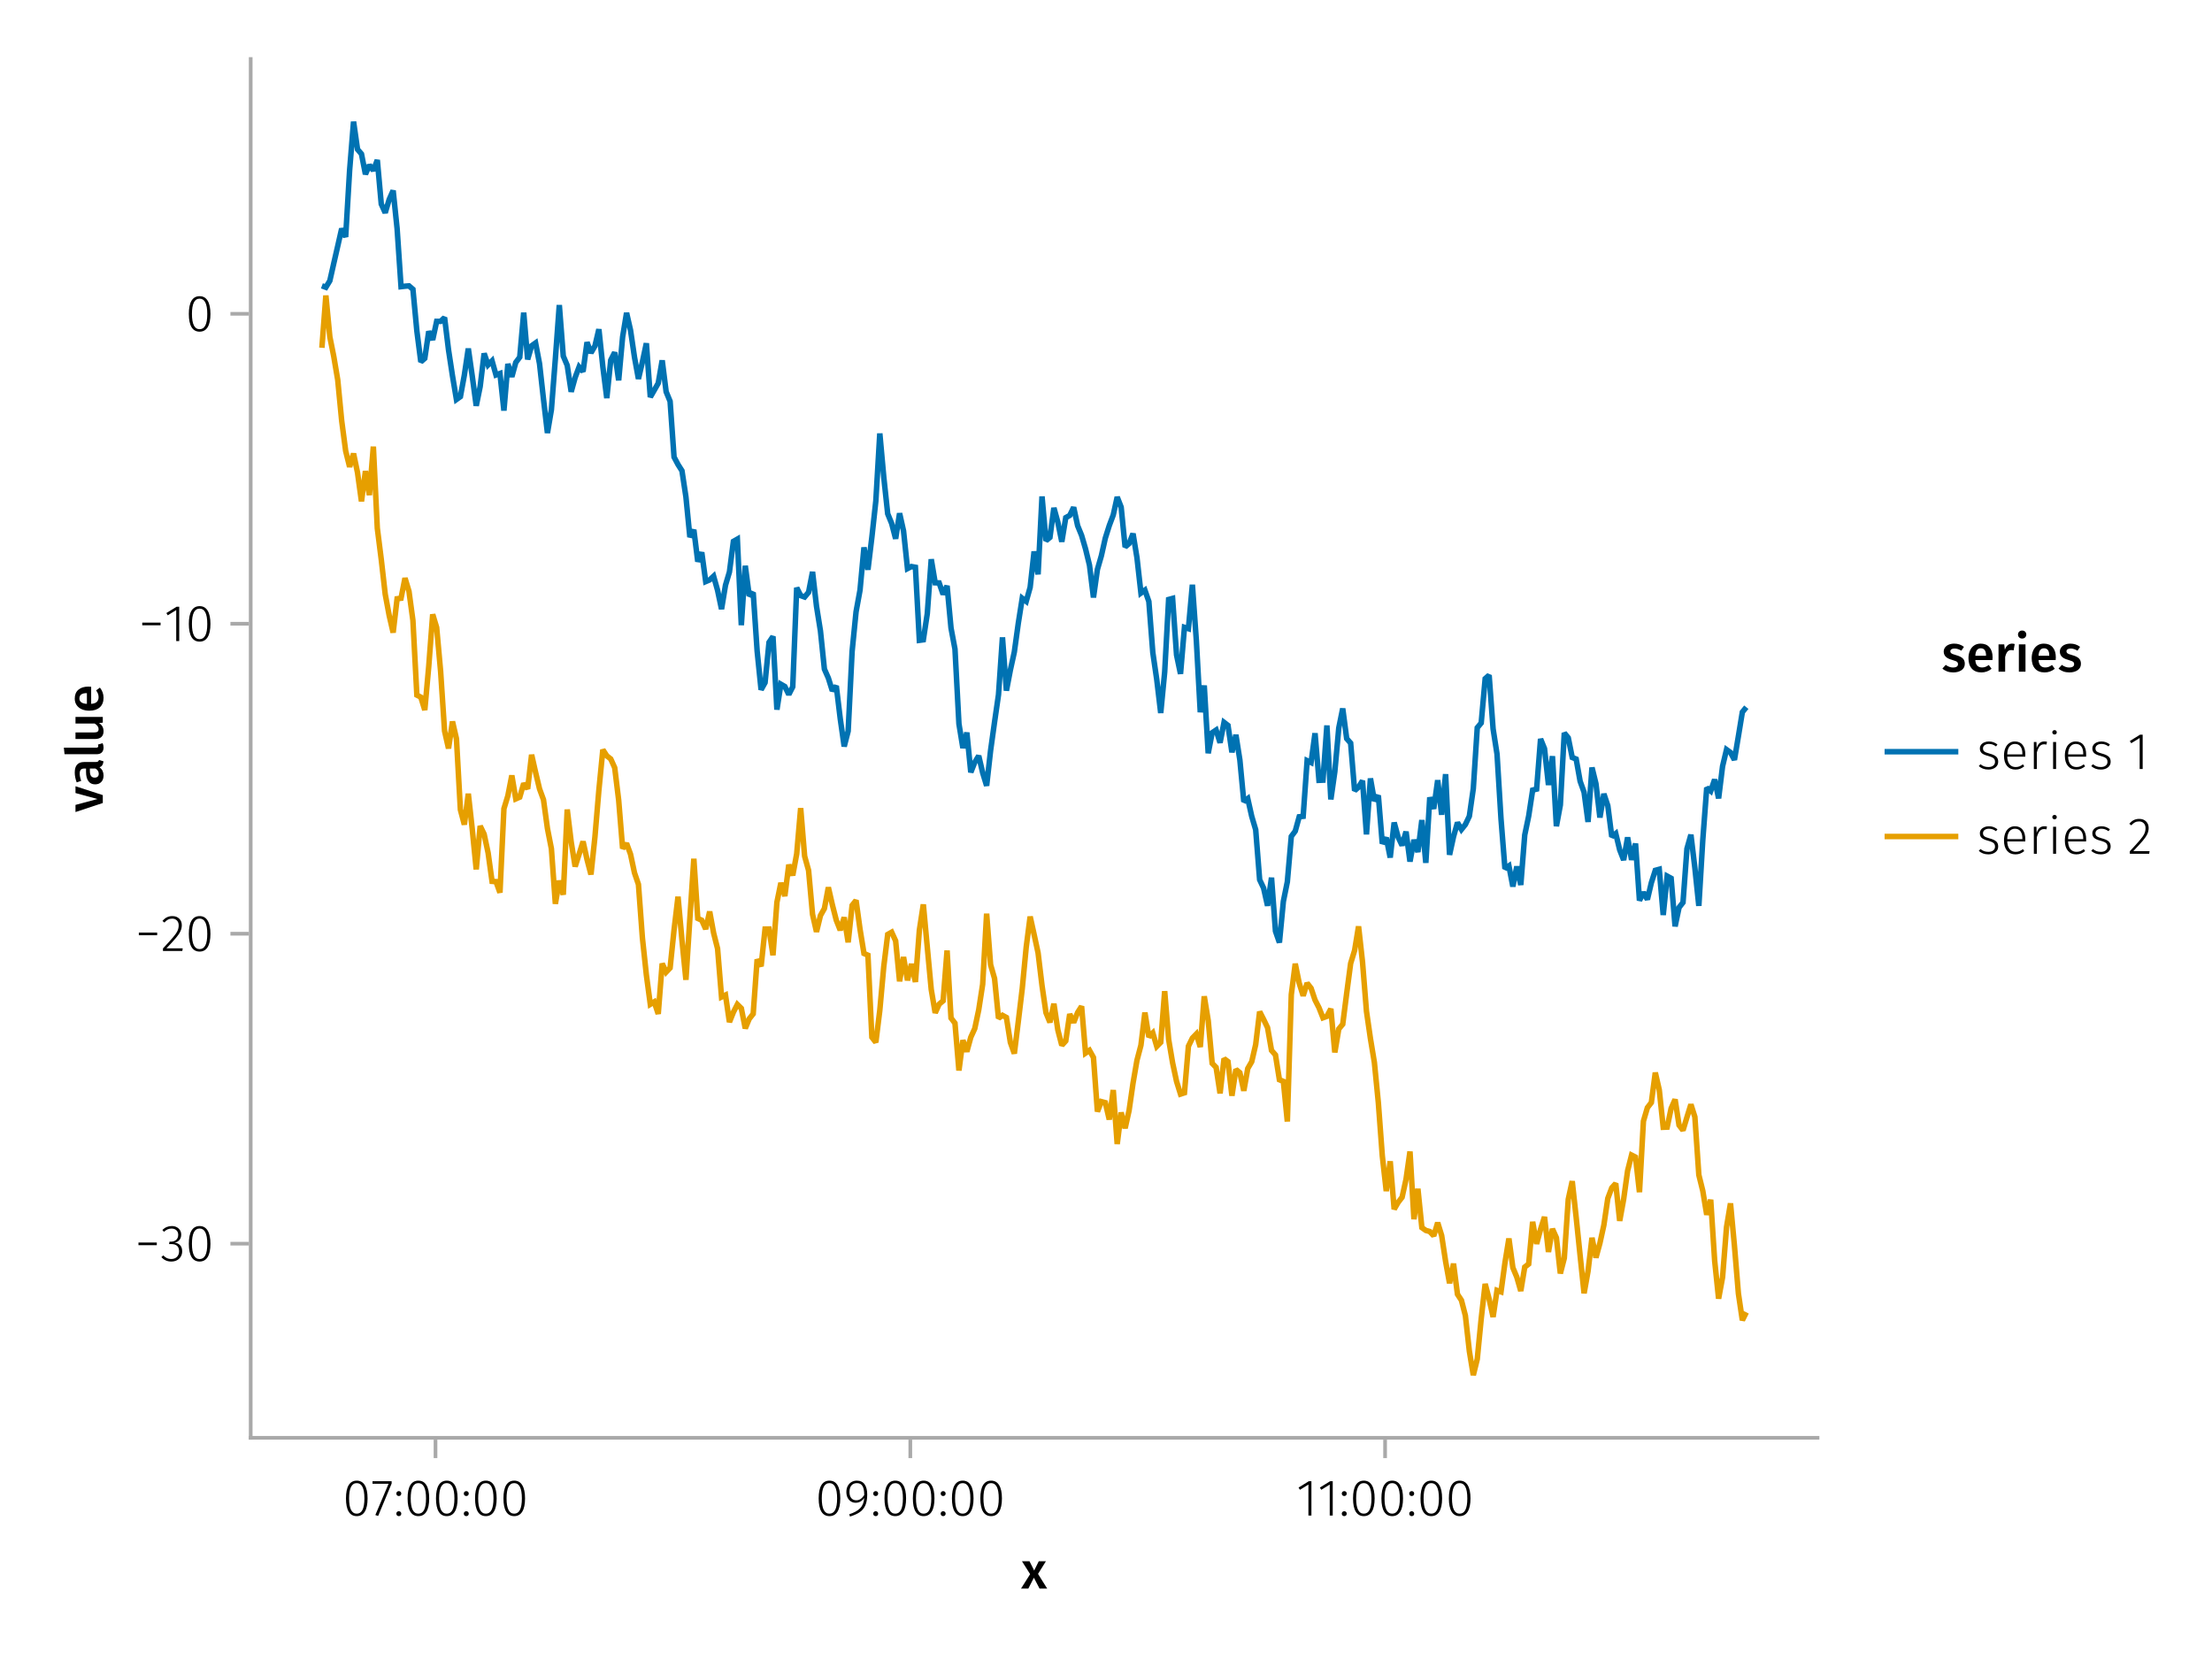 <?xml version="1.0" encoding="UTF-8"?>
<svg xmlns="http://www.w3.org/2000/svg" xmlns:xlink="http://www.w3.org/1999/xlink" width="600" height="450" viewBox="0 0 600 450">
<defs>
<g>
<g id="glyph-0-0-80b10a09">
<path d="M 4.562 -3.969 L 7.047 0 L 4.969 0 L 3.438 -2.938 L 1.938 0 L -0.047 0 L 2.422 -3.906 L 0.203 -7.406 L 2.25 -7.406 L 3.516 -4.891 L 4.766 -7.406 L 6.703 -7.406 Z M 4.562 -3.969 "/>
</g>
<g id="glyph-1-0-80b10a09">
<path d="M 3.844 -9.469 C 4.812 -9.469 5.539 -9.055 6.031 -8.234 C 6.531 -7.422 6.781 -6.223 6.781 -4.641 C 6.781 -3.078 6.531 -1.883 6.031 -1.062 C 5.531 -0.25 4.801 0.156 3.844 0.156 C 2.883 0.156 2.156 -0.25 1.656 -1.062 C 1.164 -1.883 0.922 -3.082 0.922 -4.656 C 0.922 -6.238 1.164 -7.438 1.656 -8.25 C 2.156 -9.062 2.883 -9.469 3.844 -9.469 Z M 3.844 -8.797 C 2.457 -8.797 1.766 -7.414 1.766 -4.656 C 1.766 -1.895 2.457 -0.516 3.844 -0.516 C 4.531 -0.516 5.047 -0.848 5.391 -1.516 C 5.742 -2.191 5.922 -3.234 5.922 -4.641 C 5.922 -6.055 5.742 -7.102 5.391 -7.781 C 5.047 -8.457 4.531 -8.797 3.844 -8.797 Z M 3.844 -8.797 "/>
</g>
<g id="glyph-1-1-80b10a09">
<path d="M 1.438 -1.172 C 1.633 -1.172 1.797 -1.109 1.922 -0.984 C 2.047 -0.859 2.109 -0.703 2.109 -0.516 C 2.109 -0.316 2.047 -0.156 1.922 -0.031 C 1.797 0.094 1.633 0.156 1.438 0.156 C 1.25 0.156 1.086 0.094 0.953 -0.031 C 0.828 -0.164 0.766 -0.328 0.766 -0.516 C 0.766 -0.703 0.828 -0.859 0.953 -0.984 C 1.086 -1.109 1.25 -1.172 1.438 -1.172 Z M 1.438 -6.625 C 1.633 -6.625 1.797 -6.562 1.922 -6.438 C 2.047 -6.312 2.109 -6.156 2.109 -5.969 C 2.109 -5.77 2.047 -5.609 1.922 -5.484 C 1.797 -5.359 1.633 -5.297 1.438 -5.297 C 1.25 -5.297 1.086 -5.359 0.953 -5.484 C 0.828 -5.617 0.766 -5.781 0.766 -5.969 C 0.766 -6.156 0.828 -6.312 0.953 -6.438 C 1.086 -6.562 1.25 -6.625 1.438 -6.625 Z M 1.438 -6.625 "/>
</g>
<g id="glyph-2-0-80b10a09">
<path d="M 5.609 -9.312 L 5.609 -8.688 L 1.953 0.109 L 1.188 -0.141 L 4.781 -8.625 L 0.422 -8.625 L 0.422 -9.312 Z M 5.609 -9.312 "/>
</g>
<g id="glyph-2-1-80b10a09">
<path d="M 3.844 -9.469 C 4.812 -9.469 5.539 -9.055 6.031 -8.234 C 6.531 -7.422 6.781 -6.223 6.781 -4.641 C 6.781 -3.078 6.531 -1.883 6.031 -1.062 C 5.531 -0.25 4.801 0.156 3.844 0.156 C 2.883 0.156 2.156 -0.25 1.656 -1.062 C 1.164 -1.883 0.922 -3.082 0.922 -4.656 C 0.922 -6.238 1.164 -7.438 1.656 -8.25 C 2.156 -9.062 2.883 -9.469 3.844 -9.469 Z M 3.844 -8.797 C 2.457 -8.797 1.766 -7.414 1.766 -4.656 C 1.766 -1.895 2.457 -0.516 3.844 -0.516 C 4.531 -0.516 5.047 -0.848 5.391 -1.516 C 5.742 -2.191 5.922 -3.234 5.922 -4.641 C 5.922 -6.055 5.742 -7.102 5.391 -7.781 C 5.047 -8.457 4.531 -8.797 3.844 -8.797 Z M 3.844 -8.797 "/>
</g>
<g id="glyph-2-2-80b10a09">
<path d="M 3.562 -9.469 C 4.508 -9.469 5.219 -9.133 5.688 -8.469 C 6.156 -7.812 6.391 -6.895 6.391 -5.719 C 6.391 -4.508 6.219 -3.52 5.875 -2.75 C 5.531 -1.988 5.023 -1.379 4.359 -0.922 C 3.691 -0.461 2.812 -0.066 1.719 0.266 L 1.516 -0.359 C 2.797 -0.754 3.773 -1.289 4.453 -1.969 C 5.129 -2.656 5.504 -3.594 5.578 -4.781 C 5.297 -4.363 4.957 -4.039 4.562 -3.812 C 4.164 -3.582 3.738 -3.469 3.281 -3.469 C 2.789 -3.469 2.352 -3.586 1.969 -3.828 C 1.594 -4.066 1.289 -4.406 1.062 -4.844 C 0.844 -5.289 0.734 -5.812 0.734 -6.406 C 0.734 -7.031 0.859 -7.57 1.109 -8.031 C 1.359 -8.488 1.695 -8.844 2.125 -9.094 C 2.551 -9.344 3.031 -9.469 3.562 -9.469 Z M 3.422 -4.141 C 3.859 -4.141 4.25 -4.258 4.594 -4.5 C 4.945 -4.738 5.273 -5.086 5.578 -5.547 C 5.586 -6.648 5.43 -7.469 5.109 -8 C 4.797 -8.531 4.289 -8.797 3.594 -8.797 C 2.969 -8.797 2.473 -8.586 2.109 -8.172 C 1.754 -7.754 1.578 -7.16 1.578 -6.391 C 1.578 -5.672 1.742 -5.113 2.078 -4.719 C 2.41 -4.332 2.859 -4.141 3.422 -4.141 Z M 3.422 -4.141 "/>
</g>
<g id="glyph-2-3-80b10a09">
<path d="M 1.438 -1.172 C 1.633 -1.172 1.797 -1.109 1.922 -0.984 C 2.047 -0.859 2.109 -0.703 2.109 -0.516 C 2.109 -0.316 2.047 -0.156 1.922 -0.031 C 1.797 0.094 1.633 0.156 1.438 0.156 C 1.25 0.156 1.086 0.094 0.953 -0.031 C 0.828 -0.164 0.766 -0.328 0.766 -0.516 C 0.766 -0.703 0.828 -0.859 0.953 -0.984 C 1.086 -1.109 1.25 -1.172 1.438 -1.172 Z M 1.438 -6.625 C 1.633 -6.625 1.797 -6.562 1.922 -6.438 C 2.047 -6.312 2.109 -6.156 2.109 -5.969 C 2.109 -5.77 2.047 -5.609 1.922 -5.484 C 1.797 -5.359 1.633 -5.297 1.438 -5.297 C 1.25 -5.297 1.086 -5.359 0.953 -5.484 C 0.828 -5.617 0.766 -5.781 0.766 -5.969 C 0.766 -6.156 0.828 -6.312 0.953 -6.438 C 1.086 -6.562 1.25 -6.625 1.438 -6.625 Z M 1.438 -6.625 "/>
</g>
<g id="glyph-2-4-80b10a09">
<path d="M 4.094 -9.312 L 4.094 0 L 3.281 0 L 3.281 -8.406 L 0.984 -6.984 L 0.609 -7.594 L 3.391 -9.312 Z M 4.094 -9.312 "/>
</g>
<g id="glyph-2-5-80b10a09">
<path d="M 6.672 -3.938 C 6.672 -3.727 6.664 -3.531 6.656 -3.344 L 1.766 -3.344 C 1.805 -2.395 2.031 -1.688 2.438 -1.219 C 2.844 -0.758 3.379 -0.531 4.047 -0.531 C 4.43 -0.531 4.77 -0.586 5.062 -0.703 C 5.352 -0.816 5.672 -1.004 6.016 -1.266 L 6.391 -0.734 C 6.035 -0.441 5.664 -0.219 5.281 -0.062 C 4.895 0.082 4.469 0.156 4 0.156 C 3.031 0.156 2.27 -0.172 1.719 -0.828 C 1.164 -1.492 0.891 -2.414 0.891 -3.594 C 0.891 -4.375 1.008 -5.055 1.25 -5.641 C 1.488 -6.223 1.828 -6.672 2.266 -6.984 C 2.711 -7.305 3.234 -7.469 3.828 -7.469 C 4.754 -7.469 5.457 -7.156 5.938 -6.531 C 6.426 -5.906 6.672 -5.039 6.672 -3.938 Z M 5.875 -4.188 C 5.875 -5.008 5.703 -5.648 5.359 -6.109 C 5.023 -6.566 4.52 -6.797 3.844 -6.797 C 3.238 -6.797 2.75 -6.562 2.375 -6.094 C 2 -5.633 1.797 -4.926 1.766 -3.969 L 5.875 -3.969 Z M 5.875 -4.188 "/>
</g>
<g id="glyph-2-6-80b10a09">
<path d="M 2.297 -7.328 L 2.297 0 L 1.484 0 L 1.484 -7.328 Z M 1.875 -10.547 C 2.062 -10.547 2.207 -10.488 2.312 -10.375 C 2.426 -10.258 2.484 -10.117 2.484 -9.953 C 2.484 -9.785 2.426 -9.645 2.312 -9.531 C 2.207 -9.414 2.062 -9.359 1.875 -9.359 C 1.695 -9.359 1.551 -9.414 1.438 -9.531 C 1.32 -9.645 1.266 -9.785 1.266 -9.953 C 1.266 -10.117 1.32 -10.258 1.438 -10.375 C 1.551 -10.488 1.695 -10.547 1.875 -10.547 Z M 1.875 -10.547 "/>
</g>
<g id="glyph-2-7-80b10a09">
<path d="M 3.281 -7.469 C 3.738 -7.469 4.148 -7.398 4.516 -7.266 C 4.891 -7.129 5.254 -6.926 5.609 -6.656 L 5.234 -6.125 C 4.898 -6.363 4.582 -6.535 4.281 -6.641 C 3.988 -6.742 3.66 -6.797 3.297 -6.797 C 2.816 -6.797 2.426 -6.68 2.125 -6.453 C 1.832 -6.234 1.688 -5.941 1.688 -5.578 C 1.688 -5.223 1.812 -4.945 2.062 -4.75 C 2.32 -4.551 2.785 -4.363 3.453 -4.188 C 4.285 -3.969 4.883 -3.695 5.25 -3.375 C 5.625 -3.051 5.812 -2.582 5.812 -1.969 C 5.812 -1.32 5.555 -0.805 5.047 -0.422 C 4.547 -0.035 3.914 0.156 3.156 0.156 C 2.602 0.156 2.113 0.07 1.688 -0.094 C 1.27 -0.258 0.891 -0.488 0.547 -0.781 L 1 -1.297 C 1.32 -1.035 1.648 -0.844 1.984 -0.719 C 2.328 -0.594 2.719 -0.531 3.156 -0.531 C 3.695 -0.531 4.129 -0.656 4.453 -0.906 C 4.785 -1.156 4.953 -1.5 4.953 -1.938 C 4.953 -2.227 4.895 -2.469 4.781 -2.656 C 4.676 -2.844 4.488 -3.004 4.219 -3.141 C 3.945 -3.273 3.551 -3.414 3.031 -3.562 C 2.25 -3.758 1.688 -4.008 1.344 -4.312 C 1.008 -4.625 0.844 -5.039 0.844 -5.562 C 0.844 -5.926 0.945 -6.254 1.156 -6.547 C 1.375 -6.836 1.664 -7.062 2.031 -7.219 C 2.406 -7.383 2.82 -7.469 3.281 -7.469 Z M 3.281 -7.469 "/>
</g>
<g id="glyph-3-0-80b10a09">
<path d="M 1.438 -1.172 C 1.633 -1.172 1.797 -1.109 1.922 -0.984 C 2.047 -0.859 2.109 -0.703 2.109 -0.516 C 2.109 -0.316 2.047 -0.156 1.922 -0.031 C 1.797 0.094 1.633 0.156 1.438 0.156 C 1.25 0.156 1.086 0.094 0.953 -0.031 C 0.828 -0.164 0.766 -0.328 0.766 -0.516 C 0.766 -0.703 0.828 -0.859 0.953 -0.984 C 1.086 -1.109 1.25 -1.172 1.438 -1.172 Z M 1.438 -6.625 C 1.633 -6.625 1.797 -6.562 1.922 -6.438 C 2.047 -6.312 2.109 -6.156 2.109 -5.969 C 2.109 -5.77 2.047 -5.609 1.922 -5.484 C 1.797 -5.359 1.633 -5.297 1.438 -5.297 C 1.25 -5.297 1.086 -5.359 0.953 -5.484 C 0.828 -5.617 0.766 -5.781 0.766 -5.969 C 0.766 -6.156 0.828 -6.312 0.953 -6.438 C 1.086 -6.562 1.25 -6.625 1.438 -6.625 Z M 1.438 -6.625 "/>
</g>
<g id="glyph-3-1-80b10a09">
<path d="M 3.844 -9.469 C 4.812 -9.469 5.539 -9.055 6.031 -8.234 C 6.531 -7.422 6.781 -6.223 6.781 -4.641 C 6.781 -3.078 6.531 -1.883 6.031 -1.062 C 5.531 -0.25 4.801 0.156 3.844 0.156 C 2.883 0.156 2.156 -0.25 1.656 -1.062 C 1.164 -1.883 0.922 -3.082 0.922 -4.656 C 0.922 -6.238 1.164 -7.438 1.656 -8.25 C 2.156 -9.062 2.883 -9.469 3.844 -9.469 Z M 3.844 -8.797 C 2.457 -8.797 1.766 -7.414 1.766 -4.656 C 1.766 -1.895 2.457 -0.516 3.844 -0.516 C 4.531 -0.516 5.047 -0.848 5.391 -1.516 C 5.742 -2.191 5.922 -3.234 5.922 -4.641 C 5.922 -6.055 5.742 -7.102 5.391 -7.781 C 5.047 -8.457 4.531 -8.797 3.844 -8.797 Z M 3.844 -8.797 "/>
</g>
<g id="glyph-3-2-80b10a09">
<path d="M 0.969 -4.281 L 0.969 -5 L 5.938 -5 L 5.938 -4.281 Z M 0.969 -4.281 "/>
</g>
<g id="glyph-4-0-80b10a09">
<path d="M 3.844 -9.469 C 4.812 -9.469 5.539 -9.055 6.031 -8.234 C 6.531 -7.422 6.781 -6.223 6.781 -4.641 C 6.781 -3.078 6.531 -1.883 6.031 -1.062 C 5.531 -0.25 4.801 0.156 3.844 0.156 C 2.883 0.156 2.156 -0.25 1.656 -1.062 C 1.164 -1.883 0.922 -3.082 0.922 -4.656 C 0.922 -6.238 1.164 -7.438 1.656 -8.25 C 2.156 -9.062 2.883 -9.469 3.844 -9.469 Z M 3.844 -8.797 C 2.457 -8.797 1.766 -7.414 1.766 -4.656 C 1.766 -1.895 2.457 -0.516 3.844 -0.516 C 4.531 -0.516 5.047 -0.848 5.391 -1.516 C 5.742 -2.191 5.922 -3.234 5.922 -4.641 C 5.922 -6.055 5.742 -7.102 5.391 -7.781 C 5.047 -8.457 4.531 -8.797 3.844 -8.797 Z M 3.844 -8.797 "/>
</g>
<g id="glyph-4-1-80b10a09">
<path d="M 1.438 -1.172 C 1.633 -1.172 1.797 -1.109 1.922 -0.984 C 2.047 -0.859 2.109 -0.703 2.109 -0.516 C 2.109 -0.316 2.047 -0.156 1.922 -0.031 C 1.797 0.094 1.633 0.156 1.438 0.156 C 1.25 0.156 1.086 0.094 0.953 -0.031 C 0.828 -0.164 0.766 -0.328 0.766 -0.516 C 0.766 -0.703 0.828 -0.859 0.953 -0.984 C 1.086 -1.109 1.25 -1.172 1.438 -1.172 Z M 1.438 -6.625 C 1.633 -6.625 1.797 -6.562 1.922 -6.438 C 2.047 -6.312 2.109 -6.156 2.109 -5.969 C 2.109 -5.77 2.047 -5.609 1.922 -5.484 C 1.797 -5.359 1.633 -5.297 1.438 -5.297 C 1.25 -5.297 1.086 -5.359 0.953 -5.484 C 0.828 -5.617 0.766 -5.781 0.766 -5.969 C 0.766 -6.156 0.828 -6.312 0.953 -6.438 C 1.086 -6.562 1.25 -6.625 1.438 -6.625 Z M 1.438 -6.625 "/>
</g>
<g id="glyph-5-0-80b10a09">
<path d="M 1.438 -1.172 C 1.633 -1.172 1.797 -1.109 1.922 -0.984 C 2.047 -0.859 2.109 -0.703 2.109 -0.516 C 2.109 -0.316 2.047 -0.156 1.922 -0.031 C 1.797 0.094 1.633 0.156 1.438 0.156 C 1.25 0.156 1.086 0.094 0.953 -0.031 C 0.828 -0.164 0.766 -0.328 0.766 -0.516 C 0.766 -0.703 0.828 -0.859 0.953 -0.984 C 1.086 -1.109 1.25 -1.172 1.438 -1.172 Z M 1.438 -6.625 C 1.633 -6.625 1.797 -6.562 1.922 -6.438 C 2.047 -6.312 2.109 -6.156 2.109 -5.969 C 2.109 -5.77 2.047 -5.609 1.922 -5.484 C 1.797 -5.359 1.633 -5.297 1.438 -5.297 C 1.25 -5.297 1.086 -5.359 0.953 -5.484 C 0.828 -5.617 0.766 -5.781 0.766 -5.969 C 0.766 -6.156 0.828 -6.312 0.953 -6.438 C 1.086 -6.562 1.25 -6.625 1.438 -6.625 Z M 1.438 -6.625 "/>
</g>
<g id="glyph-5-1-80b10a09">
<path d="M 3.844 -9.469 C 4.812 -9.469 5.539 -9.055 6.031 -8.234 C 6.531 -7.422 6.781 -6.223 6.781 -4.641 C 6.781 -3.078 6.531 -1.883 6.031 -1.062 C 5.531 -0.25 4.801 0.156 3.844 0.156 C 2.883 0.156 2.156 -0.25 1.656 -1.062 C 1.164 -1.883 0.922 -3.082 0.922 -4.656 C 0.922 -6.238 1.164 -7.438 1.656 -8.25 C 2.156 -9.062 2.883 -9.469 3.844 -9.469 Z M 3.844 -8.797 C 2.457 -8.797 1.766 -7.414 1.766 -4.656 C 1.766 -1.895 2.457 -0.516 3.844 -0.516 C 4.531 -0.516 5.047 -0.848 5.391 -1.516 C 5.742 -2.191 5.922 -3.234 5.922 -4.641 C 5.922 -6.055 5.742 -7.102 5.391 -7.781 C 5.047 -8.457 4.531 -8.797 3.844 -8.797 Z M 3.844 -8.797 "/>
</g>
<g id="glyph-6-0-80b10a09">
<path d="M 3.844 -9.469 C 4.812 -9.469 5.539 -9.055 6.031 -8.234 C 6.531 -7.422 6.781 -6.223 6.781 -4.641 C 6.781 -3.078 6.531 -1.883 6.031 -1.062 C 5.531 -0.25 4.801 0.156 3.844 0.156 C 2.883 0.156 2.156 -0.25 1.656 -1.062 C 1.164 -1.883 0.922 -3.082 0.922 -4.656 C 0.922 -6.238 1.164 -7.438 1.656 -8.25 C 2.156 -9.062 2.883 -9.469 3.844 -9.469 Z M 3.844 -8.797 C 2.457 -8.797 1.766 -7.414 1.766 -4.656 C 1.766 -1.895 2.457 -0.516 3.844 -0.516 C 4.531 -0.516 5.047 -0.848 5.391 -1.516 C 5.742 -2.191 5.922 -3.234 5.922 -4.641 C 5.922 -6.055 5.742 -7.102 5.391 -7.781 C 5.047 -8.457 4.531 -8.797 3.844 -8.797 Z M 3.844 -8.797 "/>
</g>
<g id="glyph-7-0-80b10a09">
<path d="M -7.406 -7.031 L 0 -4.625 L 0 -2.484 L -7.406 -0.031 L -7.406 -1.969 L -1.438 -3.562 L -7.406 -5.188 Z M -7.406 -7.031 "/>
</g>
<g id="glyph-7-1-80b10a09">
<path d="M 0.203 -2.828 C 0.203 -2.254 0.039 -1.805 -0.281 -1.484 C -0.613 -1.172 -1.082 -1.016 -1.688 -1.016 L -10.375 -1.016 L -10.562 -2.797 L -1.75 -2.797 C -1.406 -2.797 -1.234 -2.938 -1.234 -3.219 C -1.234 -3.363 -1.254 -3.504 -1.297 -3.641 L -0.047 -4.016 C 0.117 -3.641 0.203 -3.242 0.203 -2.828 Z M 0.203 -2.828 "/>
</g>
<g id="glyph-7-2-80b10a09">
<path d="M -3.875 -7.156 C -3.781 -7.156 -3.539 -7.141 -3.156 -7.109 L -3.156 -2.469 C -2.438 -2.52 -1.922 -2.703 -1.609 -3.016 C -1.297 -3.336 -1.141 -3.758 -1.141 -4.281 C -1.141 -4.613 -1.191 -4.922 -1.297 -5.203 C -1.41 -5.492 -1.582 -5.801 -1.812 -6.125 L -0.781 -6.875 C -0.125 -6.051 0.203 -5.133 0.203 -4.125 C 0.203 -3 -0.141 -2.129 -0.828 -1.516 C -1.516 -0.91 -2.457 -0.609 -3.656 -0.609 C -4.406 -0.609 -5.082 -0.738 -5.688 -1 C -6.289 -1.258 -6.758 -1.633 -7.094 -2.125 C -7.438 -2.625 -7.609 -3.211 -7.609 -3.891 C -7.609 -4.93 -7.281 -5.734 -6.625 -6.297 C -5.969 -6.867 -5.051 -7.156 -3.875 -7.156 Z M -4.391 -5.375 C -5.691 -5.375 -6.344 -4.895 -6.344 -3.938 C -6.344 -3.5 -6.18 -3.156 -5.859 -2.906 C -5.535 -2.656 -5.02 -2.508 -4.312 -2.469 L -4.312 -5.375 Z M -4.391 -5.375 "/>
</g>
<g id="glyph-8-0-80b10a09">
<path d="M -1.953 -6.547 C -1.672 -6.547 -1.461 -6.586 -1.328 -6.672 C -1.191 -6.766 -1.086 -6.91 -1.016 -7.109 L 0.188 -6.734 C 0.145 -6.316 0.039 -5.973 -0.125 -5.703 C -0.289 -5.441 -0.547 -5.238 -0.891 -5.094 C -0.523 -4.844 -0.25 -4.523 -0.062 -4.141 C 0.113 -3.766 0.203 -3.348 0.203 -2.891 C 0.203 -2.148 -0.004 -1.562 -0.422 -1.125 C -0.836 -0.695 -1.391 -0.484 -2.078 -0.484 C -2.879 -0.484 -3.488 -0.773 -3.906 -1.359 C -4.332 -1.941 -4.547 -2.773 -4.547 -3.859 L -4.547 -4.781 L -4.969 -4.781 C -5.445 -4.781 -5.781 -4.672 -5.969 -4.453 C -6.164 -4.234 -6.266 -3.883 -6.266 -3.406 C -6.266 -2.863 -6.129 -2.207 -5.859 -1.438 L -7.078 -1.016 C -7.43 -1.941 -7.609 -2.836 -7.609 -3.703 C -7.609 -5.598 -6.758 -6.547 -5.062 -6.547 Z M -1.094 -3.359 C -1.094 -3.961 -1.395 -4.438 -2 -4.781 L -3.5 -4.781 L -3.5 -4.047 C -3.5 -2.891 -3.07 -2.312 -2.219 -2.312 C -1.863 -2.312 -1.586 -2.398 -1.391 -2.578 C -1.191 -2.754 -1.094 -3.016 -1.094 -3.359 Z M -1.094 -3.359 "/>
</g>
<g id="glyph-9-0-80b10a09">
<path d="M 0 -7 L 0 -5.453 L -1.031 -5.344 C -0.613 -5.07 -0.301 -4.754 -0.094 -4.391 C 0.102 -4.023 0.203 -3.586 0.203 -3.078 C 0.203 -2.422 0 -1.91 -0.406 -1.547 C -0.812 -1.191 -1.375 -1.016 -2.094 -1.016 L -7.406 -1.016 L -7.406 -2.797 L -2.312 -2.797 C -1.895 -2.797 -1.594 -2.867 -1.406 -3.016 C -1.227 -3.16 -1.141 -3.391 -1.141 -3.703 C -1.141 -4.273 -1.492 -4.773 -2.203 -5.203 L -7.406 -5.203 L -7.406 -7 Z M 0 -7 "/>
</g>
<g id="glyph-10-0-80b10a09">
<path d="M 3.094 -9.469 C 3.613 -9.469 4.066 -9.363 4.453 -9.156 C 4.848 -8.945 5.145 -8.664 5.344 -8.312 C 5.551 -7.969 5.656 -7.578 5.656 -7.141 C 5.656 -6.535 5.484 -6.039 5.141 -5.656 C 4.805 -5.281 4.367 -5.047 3.828 -4.953 C 4.43 -4.922 4.93 -4.703 5.328 -4.297 C 5.723 -3.898 5.922 -3.344 5.922 -2.625 C 5.922 -2.082 5.797 -1.602 5.547 -1.188 C 5.305 -0.77 4.961 -0.441 4.516 -0.203 C 4.066 0.035 3.547 0.156 2.953 0.156 C 1.867 0.156 0.977 -0.242 0.281 -1.047 L 0.797 -1.516 C 1.117 -1.172 1.445 -0.922 1.781 -0.766 C 2.125 -0.609 2.504 -0.531 2.922 -0.531 C 3.598 -0.531 4.125 -0.723 4.5 -1.109 C 4.883 -1.492 5.078 -2 5.078 -2.625 C 5.078 -3.926 4.379 -4.578 2.984 -4.578 L 2.359 -4.578 L 2.484 -5.234 L 2.922 -5.234 C 3.453 -5.234 3.906 -5.395 4.281 -5.719 C 4.656 -6.039 4.844 -6.5 4.844 -7.094 C 4.844 -7.613 4.676 -8.023 4.344 -8.328 C 4.02 -8.629 3.586 -8.781 3.047 -8.781 C 2.66 -8.781 2.301 -8.711 1.969 -8.578 C 1.645 -8.441 1.316 -8.219 0.984 -7.906 L 0.547 -8.406 C 0.922 -8.77 1.312 -9.035 1.719 -9.203 C 2.133 -9.379 2.594 -9.469 3.094 -9.469 Z M 3.094 -9.469 "/>
</g>
<g id="glyph-11-0-80b10a09">
<path d="M 0.969 -4.281 L 0.969 -5 L 5.938 -5 L 5.938 -4.281 Z M 0.969 -4.281 "/>
</g>
<g id="glyph-11-1-80b10a09">
<path d="M 3.156 -9.469 C 3.938 -9.469 4.555 -9.238 5.016 -8.781 C 5.484 -8.32 5.719 -7.734 5.719 -7.016 C 5.719 -6.41 5.586 -5.844 5.328 -5.312 C 5.078 -4.781 4.68 -4.195 4.141 -3.562 C 3.609 -2.926 2.742 -1.977 1.547 -0.719 L 5.969 -0.719 L 5.859 0 L 0.609 0 L 0.609 -0.688 C 1.879 -2.051 2.789 -3.062 3.344 -3.719 C 3.906 -4.375 4.301 -4.941 4.531 -5.422 C 4.758 -5.898 4.875 -6.414 4.875 -6.969 C 4.875 -7.52 4.711 -7.957 4.391 -8.281 C 4.066 -8.613 3.641 -8.781 3.109 -8.781 C 2.68 -8.781 2.301 -8.691 1.969 -8.516 C 1.633 -8.336 1.316 -8.07 1.016 -7.719 L 0.469 -8.141 C 0.832 -8.586 1.234 -8.922 1.672 -9.141 C 2.109 -9.359 2.602 -9.469 3.156 -9.469 Z M 3.156 -9.469 "/>
</g>
<g id="glyph-12-0-80b10a09">
<path d="M 0.969 -4.281 L 0.969 -5 L 5.938 -5 L 5.938 -4.281 Z M 0.969 -4.281 "/>
</g>
<g id="glyph-12-1-80b10a09">
<path d="M 4.094 -9.312 L 4.094 0 L 3.281 0 L 3.281 -8.406 L 0.984 -6.984 L 0.609 -7.594 L 3.391 -9.312 Z M 4.094 -9.312 "/>
</g>
<g id="glyph-13-0-80b10a09">
<path d="M 3.844 -9.469 C 4.812 -9.469 5.539 -9.055 6.031 -8.234 C 6.531 -7.422 6.781 -6.223 6.781 -4.641 C 6.781 -3.078 6.531 -1.883 6.031 -1.062 C 5.531 -0.25 4.801 0.156 3.844 0.156 C 2.883 0.156 2.156 -0.25 1.656 -1.062 C 1.164 -1.883 0.922 -3.082 0.922 -4.656 C 0.922 -6.238 1.164 -7.438 1.656 -8.25 C 2.156 -9.062 2.883 -9.469 3.844 -9.469 Z M 3.844 -8.797 C 2.457 -8.797 1.766 -7.414 1.766 -4.656 C 1.766 -1.895 2.457 -0.516 3.844 -0.516 C 4.531 -0.516 5.047 -0.848 5.391 -1.516 C 5.742 -2.191 5.922 -3.234 5.922 -4.641 C 5.922 -6.055 5.742 -7.102 5.391 -7.781 C 5.047 -8.457 4.531 -8.797 3.844 -8.797 Z M 3.844 -8.797 "/>
</g>
<g id="glyph-13-1-80b10a09">
<path d="M 3.281 -7.469 C 3.738 -7.469 4.148 -7.398 4.516 -7.266 C 4.891 -7.129 5.254 -6.926 5.609 -6.656 L 5.234 -6.125 C 4.898 -6.363 4.582 -6.535 4.281 -6.641 C 3.988 -6.742 3.66 -6.797 3.297 -6.797 C 2.816 -6.797 2.426 -6.68 2.125 -6.453 C 1.832 -6.234 1.688 -5.941 1.688 -5.578 C 1.688 -5.223 1.812 -4.945 2.062 -4.75 C 2.32 -4.551 2.785 -4.363 3.453 -4.188 C 4.285 -3.969 4.883 -3.695 5.25 -3.375 C 5.625 -3.051 5.812 -2.582 5.812 -1.969 C 5.812 -1.32 5.555 -0.805 5.047 -0.422 C 4.547 -0.035 3.914 0.156 3.156 0.156 C 2.602 0.156 2.113 0.07 1.688 -0.094 C 1.27 -0.258 0.891 -0.488 0.547 -0.781 L 1 -1.297 C 1.32 -1.035 1.648 -0.844 1.984 -0.719 C 2.328 -0.594 2.719 -0.531 3.156 -0.531 C 3.695 -0.531 4.129 -0.656 4.453 -0.906 C 4.785 -1.156 4.953 -1.5 4.953 -1.938 C 4.953 -2.227 4.895 -2.469 4.781 -2.656 C 4.676 -2.844 4.488 -3.004 4.219 -3.141 C 3.945 -3.273 3.551 -3.414 3.031 -3.562 C 2.25 -3.758 1.688 -4.008 1.344 -4.312 C 1.008 -4.625 0.844 -5.039 0.844 -5.562 C 0.844 -5.926 0.945 -6.254 1.156 -6.547 C 1.375 -6.836 1.664 -7.062 2.031 -7.219 C 2.406 -7.383 2.82 -7.469 3.281 -7.469 Z M 3.281 -7.469 "/>
</g>
<g id="glyph-13-2-80b10a09">
<path d="M 6.672 -3.938 C 6.672 -3.727 6.664 -3.531 6.656 -3.344 L 1.766 -3.344 C 1.805 -2.395 2.031 -1.688 2.438 -1.219 C 2.844 -0.758 3.379 -0.531 4.047 -0.531 C 4.43 -0.531 4.77 -0.586 5.062 -0.703 C 5.352 -0.816 5.672 -1.004 6.016 -1.266 L 6.391 -0.734 C 6.035 -0.441 5.664 -0.219 5.281 -0.062 C 4.895 0.082 4.469 0.156 4 0.156 C 3.031 0.156 2.27 -0.172 1.719 -0.828 C 1.164 -1.492 0.891 -2.414 0.891 -3.594 C 0.891 -4.375 1.008 -5.055 1.25 -5.641 C 1.488 -6.223 1.828 -6.672 2.266 -6.984 C 2.711 -7.305 3.234 -7.469 3.828 -7.469 C 4.754 -7.469 5.457 -7.156 5.938 -6.531 C 6.426 -5.906 6.672 -5.039 6.672 -3.938 Z M 5.875 -4.188 C 5.875 -5.008 5.703 -5.648 5.359 -6.109 C 5.023 -6.566 4.52 -6.797 3.844 -6.797 C 3.238 -6.797 2.75 -6.562 2.375 -6.094 C 2 -5.633 1.797 -4.926 1.766 -3.969 L 5.875 -3.969 Z M 5.875 -4.188 "/>
</g>
<g id="glyph-13-3-80b10a09">
<path d="M 4.328 -7.469 C 4.617 -7.469 4.859 -7.441 5.047 -7.391 L 4.906 -6.625 C 4.695 -6.676 4.477 -6.703 4.25 -6.703 C 3.758 -6.703 3.363 -6.52 3.062 -6.156 C 2.758 -5.801 2.504 -5.242 2.297 -4.484 L 2.297 0 L 1.484 0 L 1.484 -7.328 L 2.188 -7.328 L 2.25 -5.688 C 2.445 -6.289 2.711 -6.738 3.047 -7.031 C 3.391 -7.32 3.816 -7.469 4.328 -7.469 Z M 4.328 -7.469 "/>
</g>
<g id="glyph-13-4-80b10a09">
</g>
<g id="glyph-13-5-80b10a09">
<path d="M 3.156 -9.469 C 3.938 -9.469 4.555 -9.238 5.016 -8.781 C 5.484 -8.32 5.719 -7.734 5.719 -7.016 C 5.719 -6.41 5.586 -5.844 5.328 -5.312 C 5.078 -4.781 4.68 -4.195 4.141 -3.562 C 3.609 -2.926 2.742 -1.977 1.547 -0.719 L 5.969 -0.719 L 5.859 0 L 0.609 0 L 0.609 -0.688 C 1.879 -2.051 2.789 -3.062 3.344 -3.719 C 3.906 -4.375 4.301 -4.941 4.531 -5.422 C 4.758 -5.898 4.875 -6.414 4.875 -6.969 C 4.875 -7.52 4.711 -7.957 4.391 -8.281 C 4.066 -8.613 3.641 -8.781 3.109 -8.781 C 2.68 -8.781 2.301 -8.691 1.969 -8.516 C 1.633 -8.336 1.316 -8.07 1.016 -7.719 L 0.469 -8.141 C 0.832 -8.586 1.234 -8.922 1.672 -9.141 C 2.109 -9.359 2.602 -9.469 3.156 -9.469 Z M 3.156 -9.469 "/>
</g>
<g id="glyph-14-0-80b10a09">
<path d="M 3.844 -9.469 C 4.812 -9.469 5.539 -9.055 6.031 -8.234 C 6.531 -7.422 6.781 -6.223 6.781 -4.641 C 6.781 -3.078 6.531 -1.883 6.031 -1.062 C 5.531 -0.25 4.801 0.156 3.844 0.156 C 2.883 0.156 2.156 -0.25 1.656 -1.062 C 1.164 -1.883 0.922 -3.082 0.922 -4.656 C 0.922 -6.238 1.164 -7.438 1.656 -8.25 C 2.156 -9.062 2.883 -9.469 3.844 -9.469 Z M 3.844 -8.797 C 2.457 -8.797 1.766 -7.414 1.766 -4.656 C 1.766 -1.895 2.457 -0.516 3.844 -0.516 C 4.531 -0.516 5.047 -0.848 5.391 -1.516 C 5.742 -2.191 5.922 -3.234 5.922 -4.641 C 5.922 -6.055 5.742 -7.102 5.391 -7.781 C 5.047 -8.457 4.531 -8.797 3.844 -8.797 Z M 3.844 -8.797 "/>
</g>
<g id="glyph-15-0-80b10a09">
<path d="M 3.422 -7.609 C 4.41 -7.609 5.285 -7.316 6.047 -6.734 L 5.344 -5.688 C 4.707 -6.082 4.086 -6.281 3.484 -6.281 C 3.129 -6.281 2.852 -6.211 2.656 -6.078 C 2.457 -5.941 2.359 -5.766 2.359 -5.547 C 2.359 -5.379 2.398 -5.238 2.484 -5.125 C 2.578 -5.008 2.734 -4.898 2.953 -4.797 C 3.172 -4.703 3.492 -4.598 3.922 -4.484 C 4.723 -4.266 5.316 -3.977 5.703 -3.625 C 6.086 -3.27 6.281 -2.773 6.281 -2.141 C 6.281 -1.398 5.984 -0.82 5.391 -0.406 C 4.797 0 4.051 0.203 3.156 0.203 C 2.551 0.203 2 0.113 1.5 -0.062 C 1 -0.25 0.566 -0.508 0.203 -0.844 L 1.109 -1.844 C 1.754 -1.363 2.426 -1.125 3.125 -1.125 C 3.52 -1.125 3.836 -1.203 4.078 -1.359 C 4.316 -1.516 4.438 -1.734 4.438 -2.016 C 4.438 -2.234 4.391 -2.406 4.297 -2.531 C 4.211 -2.656 4.055 -2.766 3.828 -2.859 C 3.598 -2.961 3.242 -3.082 2.766 -3.219 C 2.004 -3.426 1.445 -3.711 1.094 -4.078 C 0.738 -4.453 0.562 -4.91 0.562 -5.453 C 0.562 -5.867 0.68 -6.238 0.922 -6.562 C 1.16 -6.895 1.492 -7.148 1.922 -7.328 C 2.359 -7.516 2.859 -7.609 3.422 -7.609 Z M 3.422 -7.609 "/>
</g>
<g id="glyph-15-1-80b10a09">
<path d="M 7.156 -3.875 C 7.156 -3.781 7.141 -3.539 7.109 -3.156 L 2.469 -3.156 C 2.52 -2.438 2.703 -1.922 3.016 -1.609 C 3.336 -1.297 3.758 -1.141 4.281 -1.141 C 4.613 -1.141 4.922 -1.191 5.203 -1.297 C 5.492 -1.41 5.801 -1.582 6.125 -1.812 L 6.875 -0.781 C 6.051 -0.125 5.133 0.203 4.125 0.203 C 3 0.203 2.129 -0.141 1.516 -0.828 C 0.91 -1.516 0.609 -2.457 0.609 -3.656 C 0.609 -4.406 0.738 -5.082 1 -5.688 C 1.258 -6.289 1.633 -6.758 2.125 -7.094 C 2.625 -7.438 3.211 -7.609 3.891 -7.609 C 4.93 -7.609 5.734 -7.281 6.297 -6.625 C 6.867 -5.969 7.156 -5.051 7.156 -3.875 Z M 5.375 -4.391 C 5.375 -5.691 4.895 -6.344 3.938 -6.344 C 3.5 -6.344 3.156 -6.18 2.906 -5.859 C 2.656 -5.535 2.508 -5.02 2.469 -4.312 L 5.375 -4.312 Z M 5.375 -4.391 "/>
</g>
<g id="glyph-15-2-80b10a09">
<path d="M 4.734 -7.609 C 5.004 -7.609 5.25 -7.57 5.469 -7.5 L 5.172 -5.766 C 4.941 -5.828 4.723 -5.859 4.516 -5.859 C 4.066 -5.859 3.719 -5.695 3.469 -5.375 C 3.219 -5.062 3.02 -4.586 2.875 -3.953 L 2.875 0 L 1.078 0 L 1.078 -7.406 L 2.625 -7.406 L 2.797 -5.953 C 2.973 -6.484 3.227 -6.891 3.562 -7.172 C 3.906 -7.461 4.297 -7.609 4.734 -7.609 Z M 4.734 -7.609 "/>
</g>
<g id="glyph-15-3-80b10a09">
<path d="M 2.875 -7.406 L 2.875 0 L 1.078 0 L 1.078 -7.406 Z M 1.969 -11.156 C 2.301 -11.156 2.57 -11.051 2.781 -10.844 C 2.988 -10.633 3.094 -10.375 3.094 -10.062 C 3.094 -9.758 2.988 -9.504 2.781 -9.297 C 2.57 -9.086 2.301 -8.984 1.969 -8.984 C 1.633 -8.984 1.363 -9.086 1.156 -9.297 C 0.945 -9.504 0.844 -9.758 0.844 -10.062 C 0.844 -10.375 0.945 -10.633 1.156 -10.844 C 1.363 -11.051 1.633 -11.156 1.969 -11.156 Z M 1.969 -11.156 "/>
</g>
<g id="glyph-15-4-80b10a09">
</g>
<g id="glyph-16-0-80b10a09">
<path d="M 3.422 -7.609 C 4.41 -7.609 5.285 -7.316 6.047 -6.734 L 5.344 -5.688 C 4.707 -6.082 4.086 -6.281 3.484 -6.281 C 3.129 -6.281 2.852 -6.211 2.656 -6.078 C 2.457 -5.941 2.359 -5.766 2.359 -5.547 C 2.359 -5.379 2.398 -5.238 2.484 -5.125 C 2.578 -5.008 2.734 -4.898 2.953 -4.797 C 3.172 -4.703 3.492 -4.598 3.922 -4.484 C 4.723 -4.266 5.316 -3.977 5.703 -3.625 C 6.086 -3.27 6.281 -2.773 6.281 -2.141 C 6.281 -1.398 5.984 -0.82 5.391 -0.406 C 4.797 0 4.051 0.203 3.156 0.203 C 2.551 0.203 2 0.113 1.5 -0.062 C 1 -0.25 0.566 -0.508 0.203 -0.844 L 1.109 -1.844 C 1.754 -1.363 2.426 -1.125 3.125 -1.125 C 3.52 -1.125 3.836 -1.203 4.078 -1.359 C 4.316 -1.516 4.438 -1.734 4.438 -2.016 C 4.438 -2.234 4.391 -2.406 4.297 -2.531 C 4.211 -2.656 4.055 -2.766 3.828 -2.859 C 3.598 -2.961 3.242 -3.082 2.766 -3.219 C 2.004 -3.426 1.445 -3.711 1.094 -4.078 C 0.738 -4.453 0.562 -4.91 0.562 -5.453 C 0.562 -5.867 0.68 -6.238 0.922 -6.562 C 1.16 -6.895 1.492 -7.148 1.922 -7.328 C 2.359 -7.516 2.859 -7.609 3.422 -7.609 Z M 3.422 -7.609 "/>
</g>
<g id="glyph-17-0-80b10a09">
<path d="M 3.281 -7.469 C 3.738 -7.469 4.148 -7.398 4.516 -7.266 C 4.891 -7.129 5.254 -6.926 5.609 -6.656 L 5.234 -6.125 C 4.898 -6.363 4.582 -6.535 4.281 -6.641 C 3.988 -6.742 3.66 -6.797 3.297 -6.797 C 2.816 -6.797 2.426 -6.68 2.125 -6.453 C 1.832 -6.234 1.688 -5.941 1.688 -5.578 C 1.688 -5.223 1.812 -4.945 2.062 -4.75 C 2.32 -4.551 2.785 -4.363 3.453 -4.188 C 4.285 -3.969 4.883 -3.695 5.25 -3.375 C 5.625 -3.051 5.812 -2.582 5.812 -1.969 C 5.812 -1.32 5.555 -0.805 5.047 -0.422 C 4.547 -0.035 3.914 0.156 3.156 0.156 C 2.602 0.156 2.113 0.07 1.688 -0.094 C 1.27 -0.258 0.891 -0.488 0.547 -0.781 L 1 -1.297 C 1.32 -1.035 1.648 -0.844 1.984 -0.719 C 2.328 -0.594 2.719 -0.531 3.156 -0.531 C 3.695 -0.531 4.129 -0.656 4.453 -0.906 C 4.785 -1.156 4.953 -1.5 4.953 -1.938 C 4.953 -2.227 4.895 -2.469 4.781 -2.656 C 4.676 -2.844 4.488 -3.004 4.219 -3.141 C 3.945 -3.273 3.551 -3.414 3.031 -3.562 C 2.25 -3.758 1.688 -4.008 1.344 -4.312 C 1.008 -4.625 0.844 -5.039 0.844 -5.562 C 0.844 -5.926 0.945 -6.254 1.156 -6.547 C 1.375 -6.836 1.664 -7.062 2.031 -7.219 C 2.406 -7.383 2.82 -7.469 3.281 -7.469 Z M 3.281 -7.469 "/>
</g>
<g id="glyph-18-0-80b10a09">
<path d="M 4.328 -7.469 C 4.617 -7.469 4.859 -7.441 5.047 -7.391 L 4.906 -6.625 C 4.695 -6.676 4.477 -6.703 4.25 -6.703 C 3.758 -6.703 3.363 -6.52 3.062 -6.156 C 2.758 -5.801 2.504 -5.242 2.297 -4.484 L 2.297 0 L 1.484 0 L 1.484 -7.328 L 2.188 -7.328 L 2.25 -5.688 C 2.445 -6.289 2.711 -6.738 3.047 -7.031 C 3.391 -7.32 3.816 -7.469 4.328 -7.469 Z M 4.328 -7.469 "/>
</g>
<g id="glyph-18-1-80b10a09">
</g>
<g id="glyph-19-0-80b10a09">
<path d="M 2.297 -7.328 L 2.297 0 L 1.484 0 L 1.484 -7.328 Z M 1.875 -10.547 C 2.062 -10.547 2.207 -10.488 2.312 -10.375 C 2.426 -10.258 2.484 -10.117 2.484 -9.953 C 2.484 -9.785 2.426 -9.645 2.312 -9.531 C 2.207 -9.414 2.062 -9.359 1.875 -9.359 C 1.695 -9.359 1.551 -9.414 1.438 -9.531 C 1.32 -9.645 1.266 -9.785 1.266 -9.953 C 1.266 -10.117 1.32 -10.258 1.438 -10.375 C 1.551 -10.488 1.695 -10.547 1.875 -10.547 Z M 1.875 -10.547 "/>
</g>
</g>
</defs>
<rect x="-60" y="-45" width="720" height="540" fill="rgb(100%, 100%, 100%)" fill-opacity="1"/>
<path fill-rule="nonzero" fill="rgb(100%, 100%, 100%)" fill-opacity="1" d="M 68 390 L 493 390 L 493 16 L 68 16 Z M 68 390 "/>
<g fill="rgb(0%, 0%, 0%)" fill-opacity="1">
<use xlink:href="#glyph-0-0-80b10a09" x="277" y="430.89"/>
</g>
<g fill="rgb(0%, 0%, 0%)" fill-opacity="1">
<use xlink:href="#glyph-1-0-80b10a09" x="92.922" y="411.09"/>
</g>
<g fill="rgb(0%, 0%, 0%)" fill-opacity="1">
<use xlink:href="#glyph-2-0-80b10a09" x="100.622" y="411.09"/>
</g>
<g fill="rgb(0%, 0%, 0%)" fill-opacity="1">
<use xlink:href="#glyph-3-0-80b10a09" x="106.74" y="411.09"/>
</g>
<g fill="rgb(0%, 0%, 0%)" fill-opacity="1">
<use xlink:href="#glyph-3-1-80b10a09" x="109.638" y="411.09"/>
</g>
<g fill="rgb(0%, 0%, 0%)" fill-opacity="1">
<use xlink:href="#glyph-1-0-80b10a09" x="117.338" y="411.09"/>
</g>
<g fill="rgb(0%, 0%, 0%)" fill-opacity="1">
<use xlink:href="#glyph-1-1-80b10a09" x="125.038" y="411.09"/>
</g>
<g fill="rgb(0%, 0%, 0%)" fill-opacity="1">
<use xlink:href="#glyph-3-1-80b10a09" x="127.936" y="411.09"/>
</g>
<g fill="rgb(0%, 0%, 0%)" fill-opacity="1">
<use xlink:href="#glyph-1-0-80b10a09" x="135.636" y="411.09"/>
</g>
<g fill="rgb(0%, 0%, 0%)" fill-opacity="1">
<use xlink:href="#glyph-2-1-80b10a09" x="221.142" y="411.09"/>
</g>
<g fill="rgb(0%, 0%, 0%)" fill-opacity="1">
<use xlink:href="#glyph-2-2-80b10a09" x="228.842" y="411.09"/>
</g>
<g fill="rgb(0%, 0%, 0%)" fill-opacity="1">
<use xlink:href="#glyph-2-3-80b10a09" x="236.094" y="411.09"/>
</g>
<g fill="rgb(0%, 0%, 0%)" fill-opacity="1">
<use xlink:href="#glyph-4-0-80b10a09" x="238.992" y="411.09"/>
</g>
<g fill="rgb(0%, 0%, 0%)" fill-opacity="1">
<use xlink:href="#glyph-2-1-80b10a09" x="246.692" y="411.09"/>
</g>
<g fill="rgb(0%, 0%, 0%)" fill-opacity="1">
<use xlink:href="#glyph-4-1-80b10a09" x="254.392" y="411.09"/>
</g>
<g fill="rgb(0%, 0%, 0%)" fill-opacity="1">
<use xlink:href="#glyph-2-1-80b10a09" x="257.29" y="411.09"/>
</g>
<g fill="rgb(0%, 0%, 0%)" fill-opacity="1">
<use xlink:href="#glyph-2-1-80b10a09" x="264.99" y="411.09"/>
</g>
<g fill="rgb(0%, 0%, 0%)" fill-opacity="1">
<use xlink:href="#glyph-2-4-80b10a09" x="351.624" y="411.09"/>
</g>
<g fill="rgb(0%, 0%, 0%)" fill-opacity="1">
<use xlink:href="#glyph-2-4-80b10a09" x="357.406" y="411.09"/>
</g>
<g fill="rgb(0%, 0%, 0%)" fill-opacity="1">
<use xlink:href="#glyph-5-0-80b10a09" x="363.188" y="411.09"/>
</g>
<g fill="rgb(0%, 0%, 0%)" fill-opacity="1">
<use xlink:href="#glyph-5-1-80b10a09" x="366.086" y="411.09"/>
</g>
<g fill="rgb(0%, 0%, 0%)" fill-opacity="1">
<use xlink:href="#glyph-6-0-80b10a09" x="373.786" y="411.09"/>
</g>
<g fill="rgb(0%, 0%, 0%)" fill-opacity="1">
<use xlink:href="#glyph-2-3-80b10a09" x="381.486" y="411.09"/>
</g>
<g fill="rgb(0%, 0%, 0%)" fill-opacity="1">
<use xlink:href="#glyph-6-0-80b10a09" x="384.384" y="411.09"/>
</g>
<g fill="rgb(0%, 0%, 0%)" fill-opacity="1">
<use xlink:href="#glyph-2-1-80b10a09" x="392.084" y="411.09"/>
</g>
<g fill="rgb(0%, 0%, 0%)" fill-opacity="1">
<use xlink:href="#glyph-7-0-80b10a09" x="27.884" y="220.297"/>
</g>
<g fill="rgb(0%, 0%, 0%)" fill-opacity="1">
<use xlink:href="#glyph-8-0-80b10a09" x="27.884" y="213.241"/>
</g>
<g fill="rgb(0%, 0%, 0%)" fill-opacity="1">
<use xlink:href="#glyph-7-1-80b10a09" x="27.884" y="205.597"/>
</g>
<g fill="rgb(0%, 0%, 0%)" fill-opacity="1">
<use xlink:href="#glyph-9-0-80b10a09" x="27.884" y="201.467"/>
</g>
<g fill="rgb(0%, 0%, 0%)" fill-opacity="1">
<use xlink:href="#glyph-7-2-80b10a09" x="27.884" y="193.389"/>
</g>
<g fill="rgb(0%, 0%, 0%)" fill-opacity="1">
<use xlink:href="#glyph-3-2-80b10a09" x="36.594" y="342.033"/>
</g>
<g fill="rgb(0%, 0%, 0%)" fill-opacity="1">
<use xlink:href="#glyph-10-0-80b10a09" x="43.496" y="342.033"/>
</g>
<g fill="rgb(0%, 0%, 0%)" fill-opacity="1">
<use xlink:href="#glyph-2-1-80b10a09" x="50.3" y="342.033"/>
</g>
<g fill="rgb(0%, 0%, 0%)" fill-opacity="1">
<use xlink:href="#glyph-11-0-80b10a09" x="36.692" y="257.958"/>
</g>
<g fill="rgb(0%, 0%, 0%)" fill-opacity="1">
<use xlink:href="#glyph-11-1-80b10a09" x="43.594" y="257.958"/>
</g>
<g fill="rgb(0%, 0%, 0%)" fill-opacity="1">
<use xlink:href="#glyph-2-1-80b10a09" x="50.3" y="257.958"/>
</g>
<g fill="rgb(0%, 0%, 0%)" fill-opacity="1">
<use xlink:href="#glyph-12-0-80b10a09" x="37.616" y="173.884"/>
</g>
<g fill="rgb(0%, 0%, 0%)" fill-opacity="1">
<use xlink:href="#glyph-12-1-80b10a09" x="44.518" y="173.884"/>
</g>
<g fill="rgb(0%, 0%, 0%)" fill-opacity="1">
<use xlink:href="#glyph-13-0-80b10a09" x="50.3" y="173.884"/>
</g>
<g fill="rgb(0%, 0%, 0%)" fill-opacity="1">
<use xlink:href="#glyph-14-0-80b10a09" x="50.3" y="89.809"/>
</g>
<path fill="none" stroke-width="1.5" stroke-linecap="butt" stroke-linejoin="miter" stroke="rgb(0%, 44.706%, 69.804%)" stroke-opacity="1" stroke-miterlimit="2" d="M 87.316 77.523 L 88.391 77.926 L 89.465 76.164 L 90.539 71.41 L 91.609 66.75 L 92.684 62.016 L 93.758 64.27 L 94.832 46.199 L 95.902 33 L 96.977 40.508 L 98.051 41.766 L 99.125 47.258 L 100.195 44.773 L 101.27 46.25 L 102.344 43.402 L 103.418 55.344 L 104.488 57.715 L 105.562 54.121 L 106.637 51.691 L 107.711 61.977 L 108.781 77.754 L 109.855 77.629 L 110.93 77.543 L 112.004 78.469 L 113.074 89.781 L 114.148 98.141 L 115.223 97.199 L 116.297 89.883 L 117.367 92.176 L 118.441 87.168 L 119.516 87.172 L 120.59 86.145 L 121.66 94.906 L 122.734 101.953 L 123.809 108.355 L 124.883 107.586 L 125.953 101.738 L 127.027 94.539 L 128.102 102.062 L 129.176 110.07 L 130.246 104.828 L 131.32 95.867 L 132.395 98.969 L 133.469 97.887 L 134.539 101.711 L 135.613 101.316 L 136.688 111.371 L 137.762 98.711 L 138.832 102.203 L 139.906 98.309 L 140.98 96.879 L 142.055 84.801 L 143.125 97.492 L 144.199 93.789 L 145.273 93.027 L 146.348 98.664 L 147.418 108.27 L 148.492 117.449 L 149.566 111.113 L 150.641 97.297 L 151.711 82.746 L 152.785 96.578 L 153.859 99.117 L 154.934 106.262 L 156.004 102.406 L 157.078 99.539 L 158.152 100.781 L 159.227 92.84 L 160.297 95.715 L 161.371 93.855 L 162.445 89.309 L 163.52 99.488 L 164.59 107.984 L 165.664 97.691 L 166.738 95.586 L 167.812 103.168 L 168.883 91.402 L 169.957 84.867 L 171.031 89.586 L 172.105 96.906 L 173.176 102.766 L 174.25 98.172 L 175.324 93.113 L 176.395 107.703 L 177.469 105.84 L 178.543 103.941 L 179.617 97.75 L 180.688 106.254 L 181.762 108.852 L 182.836 123.977 L 183.91 126 L 184.98 127.688 L 186.055 134.781 L 187.129 145.672 L 188.203 143.719 L 189.273 152.328 L 190.348 149.832 L 191.422 157.746 L 192.496 157.293 L 193.566 156.293 L 194.641 160.121 L 195.715 165.215 L 196.789 158.727 L 197.859 155.141 L 198.934 146.852 L 200.008 146.242 L 201.082 169.582 L 202.152 153.461 L 203.227 161.602 L 204.301 160.734 L 205.375 176.621 L 206.445 187.086 L 207.52 185.16 L 208.594 174.246 L 209.668 172.645 L 210.738 192.488 L 211.812 185.594 L 212.887 186.215 L 213.961 188.383 L 215.031 186.293 L 216.105 159.426 L 217.18 161.551 L 218.254 161.938 L 219.324 160.656 L 220.398 155.117 L 221.473 164.43 L 222.547 171.148 L 223.617 181.496 L 224.691 183.926 L 225.766 187.363 L 226.84 186.07 L 227.91 194.91 L 228.984 202.473 L 230.059 198.305 L 231.133 176.68 L 232.203 165.957 L 233.277 160.074 L 234.352 148.48 L 235.426 154.535 L 236.496 145.691 L 237.57 135.871 L 238.645 117.574 L 239.719 129.391 L 240.789 139.371 L 241.863 141.988 L 242.938 146.125 L 244.012 139.234 L 245.082 144.02 L 246.156 154.227 L 247.23 153.676 L 248.305 153.871 L 249.375 173.688 L 250.449 173.543 L 251.523 166.457 L 252.598 151.695 L 253.668 158.078 L 254.742 158.117 L 255.816 161.207 L 256.891 158.914 L 257.961 170.348 L 259.035 176.062 L 260.109 196.336 L 261.184 202.898 L 262.254 198.711 L 263.328 209.488 L 264.402 206.773 L 265.477 205.02 L 266.547 209.609 L 267.621 213.129 L 268.695 203.578 L 269.77 195.84 L 270.84 188.449 L 271.914 172.879 L 272.988 187.336 L 274.062 181.723 L 275.133 176.855 L 276.207 169.074 L 277.281 162.281 L 278.355 163.117 L 279.426 159.312 L 280.5 149.582 L 281.574 155.793 L 282.645 134.66 L 283.719 146.656 L 284.793 145.766 L 285.867 137.762 L 286.938 141.656 L 288.012 146.941 L 289.086 140.41 L 290.16 139.812 L 291.23 137.613 L 292.305 142.59 L 293.379 145.223 L 294.453 148.898 L 295.523 153.312 L 296.598 162.059 L 297.672 154.457 L 298.746 150.734 L 299.816 145.957 L 300.891 142.555 L 301.965 139.691 L 303.039 134.824 L 304.109 137.562 L 305.184 148.355 L 306.258 147.438 L 307.332 144.746 L 308.402 151.297 L 309.477 160.859 L 310.551 160.078 L 311.625 163.152 L 312.695 176.977 L 313.77 184.355 L 314.844 193.398 L 315.918 182.266 L 316.988 162.613 L 318.062 162.32 L 319.137 177.637 L 320.211 182.777 L 321.281 170.172 L 322.355 170.52 L 323.43 158.605 L 324.504 173.723 L 325.574 193.188 L 326.648 185.934 L 327.723 204.316 L 328.797 198.75 L 329.867 198.027 L 330.941 201.461 L 332.016 195.945 L 333.09 196.773 L 334.16 204.055 L 335.234 199.32 L 336.309 206.137 L 337.383 217.445 L 338.453 216.629 L 339.527 221.422 L 340.602 225.059 L 341.676 238.621 L 342.746 240.879 L 343.82 245.684 L 344.895 238.062 L 345.969 252.578 L 347.039 255.664 L 348.113 244.488 L 349.188 239.18 L 350.262 226.875 L 351.332 225.438 L 352.406 221.547 L 353.48 221.426 L 354.555 206.324 L 355.625 206.84 L 356.699 198.887 L 357.773 211.664 L 358.848 211.617 L 359.918 196.777 L 360.992 216.84 L 362.066 209.312 L 363.141 197.457 L 364.211 192.176 L 365.285 200.336 L 366.359 201.57 L 367.434 214.453 L 368.504 213.512 L 369.578 211.773 L 370.652 226.324 L 371.727 211.145 L 372.797 217.207 L 373.871 215.777 L 374.945 228.82 L 376.02 227.23 L 377.09 232.605 L 378.164 223.109 L 379.238 227.062 L 380.312 229.312 L 381.383 225.582 L 382.457 233.695 L 383.531 227.812 L 384.602 231.102 L 385.676 222.445 L 386.75 234.051 L 387.824 216.293 L 388.898 219.379 L 389.969 211.629 L 391.043 221 L 392.117 209.992 L 393.188 231.863 L 394.262 226.953 L 395.336 223.125 L 396.41 224.992 L 397.48 223.645 L 398.555 221.395 L 399.629 213.914 L 400.703 197.395 L 401.773 196.105 L 402.848 184.094 L 403.922 183.156 L 404.996 197.695 L 406.066 204.559 L 407.141 222.078 L 408.215 235.633 L 409.289 234.879 L 410.359 240.465 L 411.434 235.031 L 412.508 240.039 L 413.582 226.477 L 414.652 221.348 L 415.727 214.312 L 416.801 214.047 L 417.875 200.438 L 418.945 203.07 L 420.02 212.93 L 421.094 205.113 L 422.168 224.105 L 423.238 218.348 L 424.312 198.816 L 425.387 200.133 L 426.461 205.461 L 427.531 205.895 L 428.605 211.91 L 429.68 214.895 L 430.754 222.949 L 431.824 208.191 L 432.898 212.578 L 433.973 221.746 L 435.047 215.336 L 436.117 218.547 L 437.191 226.957 L 438.266 226.102 L 439.34 230.523 L 440.41 233.277 L 441.484 227.133 L 442.559 233.227 L 443.633 228.809 L 444.703 244.266 L 445.777 242.059 L 446.852 243.977 L 447.926 239.441 L 448.996 236.082 L 450.07 235.789 L 451.145 248.195 L 452.219 237.652 L 453.289 238.238 L 454.363 251.273 L 455.438 246.16 L 456.512 244.789 L 457.582 230.211 L 458.656 226.418 L 459.73 235.43 L 460.805 245.715 L 461.875 227.852 L 462.949 213.672 L 464.023 214.562 L 465.098 211.434 L 466.168 216.559 L 467.242 207.844 L 468.316 203.328 L 469.391 204.109 L 470.461 206.102 L 471.535 199.695 L 472.609 193.156 L 473.684 191.824 "/>
<path fill="none" stroke-width="1.5" stroke-linecap="butt" stroke-linejoin="miter" stroke="rgb(90.196%, 62.353%, 0%)" stroke-opacity="1" stroke-miterlimit="2" d="M 87.316 94.336 L 88.391 80.152 L 89.465 91.344 L 90.539 96.711 L 91.609 103.047 L 92.684 114.164 L 93.758 122.301 L 94.832 126.625 L 95.902 123.027 L 96.977 128.203 L 98.051 136 L 99.125 127.773 L 100.195 134.297 L 101.27 121.137 L 102.344 143.266 L 103.418 151.773 L 104.488 161.172 L 105.562 166.922 L 106.637 171.586 L 107.711 162.414 L 108.781 162.273 L 109.855 156.812 L 110.93 160.367 L 112.004 168.305 L 113.074 188.543 L 114.148 189.109 L 115.223 192.594 L 116.297 180.746 L 117.367 166.648 L 118.441 170.211 L 119.516 182.113 L 120.59 198.281 L 121.66 203.012 L 122.734 195.707 L 123.809 200.375 L 124.883 219.621 L 125.953 223.668 L 127.027 215.289 L 128.102 224.945 L 129.176 235.824 L 130.246 224.051 L 131.32 226.262 L 132.395 231.316 L 133.469 239.066 L 134.539 239.137 L 135.613 242.121 L 136.688 219.359 L 137.762 215.84 L 138.832 210.336 L 139.906 216.688 L 140.98 216.223 L 142.055 212.512 L 143.125 213.965 L 144.199 204.727 L 145.273 209.48 L 146.348 213.984 L 147.418 216.914 L 148.492 224.723 L 149.566 230.215 L 150.641 245.164 L 151.711 238.891 L 152.785 242.68 L 153.859 219.57 L 154.934 228.383 L 156.004 235.043 L 157.078 231.703 L 158.152 228.254 L 159.227 233.113 L 160.297 237.203 L 161.371 227.055 L 162.445 214.316 L 163.52 203.363 L 164.59 205.023 L 165.664 205.867 L 166.738 208.25 L 167.812 217.023 L 168.883 230.148 L 169.957 228.777 L 171.031 231.707 L 172.105 236.762 L 173.176 239.891 L 174.25 254.391 L 175.324 264.43 L 176.395 272.41 L 177.469 271.758 L 178.543 275.023 L 179.617 261.363 L 180.688 263.684 L 181.762 262.551 L 182.836 252.227 L 183.91 243.227 L 184.98 254.98 L 186.055 265.773 L 187.129 249.074 L 188.203 232.93 L 189.273 249.117 L 190.348 249.613 L 191.422 252 L 192.496 247.258 L 193.566 253.07 L 194.641 257.316 L 195.715 270.43 L 196.789 269.91 L 197.859 277.234 L 198.934 274.551 L 200.008 272.453 L 201.082 273.512 L 202.152 278.945 L 203.227 276.355 L 204.301 275.004 L 205.375 260.246 L 206.445 262.09 L 207.52 252.004 L 208.594 251.988 L 209.668 259.113 L 210.738 244.738 L 211.812 239.484 L 212.887 243.062 L 213.961 234.551 L 215.031 237.449 L 216.105 231.586 L 217.18 219.199 L 218.254 232.242 L 219.324 236.094 L 220.398 248.023 L 221.473 252.75 L 222.547 248.332 L 223.617 246.434 L 224.691 240.695 L 225.766 245.395 L 226.84 249.605 L 227.91 252.297 L 228.984 248.832 L 230.059 255.602 L 231.133 245.586 L 232.203 244.23 L 233.277 252.039 L 234.352 258.629 L 235.426 259.098 L 236.496 281.355 L 237.57 282.73 L 238.645 274.039 L 239.719 262.184 L 240.789 253.469 L 241.863 252.859 L 242.938 255.211 L 244.012 266.184 L 245.082 259.59 L 246.156 265.91 L 247.23 261.473 L 248.305 266.352 L 249.375 252.324 L 250.449 245.324 L 251.523 256.926 L 252.598 268.402 L 253.668 274.738 L 254.742 272.379 L 255.816 271.473 L 256.891 257.82 L 257.961 276.133 L 259.035 277.539 L 260.109 290.371 L 261.184 282.16 L 262.254 285.25 L 263.328 281.348 L 264.402 278.996 L 265.477 273.914 L 266.547 266.984 L 267.621 247.828 L 268.695 261.664 L 269.77 265.418 L 270.84 276.199 L 271.914 275.402 L 272.988 275.996 L 274.062 282.754 L 275.133 285.773 L 276.207 277.113 L 277.281 268.164 L 278.355 256.926 L 279.426 248.625 L 280.5 253.48 L 281.574 258.453 L 282.645 267.336 L 283.719 274.691 L 284.793 277.309 L 285.867 272.258 L 286.938 279.379 L 288.012 283.531 L 289.086 282.348 L 290.16 275.074 L 291.23 277.355 L 292.305 274.648 L 293.379 272.965 L 294.453 285.645 L 295.523 284.91 L 296.598 286.844 L 297.672 301.508 L 298.746 298.809 L 299.816 299.098 L 300.891 303.664 L 301.965 295.668 L 303.039 310.316 L 304.109 301.762 L 305.184 306.031 L 306.258 301.23 L 307.332 293.797 L 308.402 287.598 L 309.477 283.516 L 310.551 274.652 L 311.625 281.258 L 312.695 280.188 L 313.77 283.828 L 314.844 282.73 L 315.918 268.852 L 316.988 281.926 L 318.062 288.277 L 319.137 293.324 L 320.211 296.766 L 321.281 296.422 L 322.355 283.785 L 323.43 281.586 L 324.504 280.473 L 325.574 283.992 L 326.648 270.242 L 327.723 276.805 L 328.797 288.426 L 329.867 289.531 L 330.941 296.578 L 332.016 287.164 L 333.09 287.961 L 334.16 297.215 L 335.234 290.09 L 336.309 290.969 L 337.383 295.867 L 338.453 289.824 L 339.527 287.98 L 340.602 283.324 L 341.676 274.414 L 342.746 276.496 L 343.82 278.742 L 344.895 284.922 L 345.969 286.152 L 347.039 292.879 L 348.113 293.324 L 349.188 304.211 L 350.262 269.797 L 351.332 261.406 L 352.406 266.672 L 353.48 270.094 L 354.555 266.672 L 355.625 268.043 L 356.699 271.242 L 357.773 273.344 L 358.848 276.07 L 359.918 275.68 L 360.992 273.641 L 362.066 285.469 L 363.141 279.105 L 364.211 277.82 L 365.285 269.445 L 366.359 261.32 L 367.434 257.801 L 368.504 251.277 L 369.578 260.938 L 370.652 274.297 L 371.727 281.719 L 372.797 288.18 L 373.871 299.105 L 374.945 313.488 L 376.02 323.086 L 377.09 314.996 L 378.164 327.992 L 379.238 326.141 L 380.312 324.754 L 381.383 319.871 L 382.457 312.348 L 383.531 330.711 L 384.602 322.449 L 385.676 332.984 L 386.75 333.75 L 387.824 334.047 L 388.898 335.215 L 389.969 331.645 L 391.043 335.129 L 392.117 342.164 L 393.188 348.074 L 394.262 342.762 L 395.336 351.066 L 396.41 352.699 L 397.48 356.852 L 398.555 366.469 L 399.629 373 L 400.703 368.652 L 401.773 357.699 L 402.848 348.262 L 403.922 352.348 L 404.996 357.219 L 406.066 350.016 L 407.141 350.406 L 408.215 342.527 L 409.289 335.938 L 410.359 343.852 L 411.434 346.418 L 412.508 350.172 L 413.582 343.688 L 414.652 342.863 L 415.727 331.414 L 416.801 337.387 L 417.875 333.438 L 418.945 330.086 L 420.02 339.59 L 421.094 333.336 L 422.168 335.742 L 423.238 345.418 L 424.312 341.262 L 425.387 325.332 L 426.461 320.395 L 427.531 330.195 L 428.605 340.574 L 429.68 350.797 L 430.754 344.773 L 431.824 335.75 L 432.898 341.129 L 433.973 337.195 L 435.047 332.301 L 436.117 325.043 L 437.191 322.199 L 438.266 321.016 L 439.34 331.156 L 440.41 325.289 L 441.484 317.586 L 442.559 313.32 L 443.633 313.871 L 444.703 323.375 L 445.777 304.117 L 446.852 300.457 L 447.926 299.066 L 448.996 290.945 L 450.07 295.621 L 451.145 305.773 L 452.219 305.727 L 453.289 300.652 L 454.363 298.219 L 455.438 305.199 L 456.512 306.602 L 457.582 303.039 L 458.656 299.578 L 459.73 302.965 L 460.805 318.688 L 461.875 323.023 L 462.949 329.5 L 464.023 325.422 L 465.098 341.969 L 466.168 352.254 L 467.242 346.449 L 468.316 332.863 L 469.391 326.41 L 470.461 337.895 L 471.535 350.852 L 472.609 358.113 L 473.684 355.961 "/>
<path fill="none" stroke-width="1" stroke-linecap="butt" stroke-linejoin="miter" stroke="rgb(66.275%, 66.275%, 66.275%)" stroke-opacity="1" stroke-miterlimit="1.155" d="M 118.129 390.5 L 118.129 395.5 "/>
<path fill="none" stroke-width="1" stroke-linecap="butt" stroke-linejoin="miter" stroke="rgb(66.275%, 66.275%, 66.275%)" stroke-opacity="1" stroke-miterlimit="1.155" d="M 246.918 390.5 L 246.918 395.5 "/>
<path fill="none" stroke-width="1" stroke-linecap="butt" stroke-linejoin="miter" stroke="rgb(66.275%, 66.275%, 66.275%)" stroke-opacity="1" stroke-miterlimit="1.155" d="M 375.703 390.5 L 375.703 395.5 "/>
<path fill="none" stroke-width="1" stroke-linecap="butt" stroke-linejoin="miter" stroke="rgb(66.275%, 66.275%, 66.275%)" stroke-opacity="1" stroke-miterlimit="1.155" d="M 67.5 337.344 L 62.5 337.344 "/>
<path fill="none" stroke-width="1" stroke-linecap="butt" stroke-linejoin="miter" stroke="rgb(66.275%, 66.275%, 66.275%)" stroke-opacity="1" stroke-miterlimit="1.155" d="M 67.5 253.27 L 62.5 253.27 "/>
<path fill="none" stroke-width="1" stroke-linecap="butt" stroke-linejoin="miter" stroke="rgb(66.275%, 66.275%, 66.275%)" stroke-opacity="1" stroke-miterlimit="1.155" d="M 67.5 169.195 L 62.5 169.195 "/>
<path fill="none" stroke-width="1" stroke-linecap="butt" stroke-linejoin="miter" stroke="rgb(66.275%, 66.275%, 66.275%)" stroke-opacity="1" stroke-miterlimit="1.155" d="M 67.5 85.121 L 62.5 85.121 "/>
<path fill="none" stroke-width="1.5" stroke-linecap="butt" stroke-linejoin="miter" stroke="rgb(0%, 44.706%, 69.804%)" stroke-opacity="1" stroke-miterlimit="2" d="M 511.191 203.898 L 531.191 203.898 "/>
<path fill="none" stroke-width="1.5" stroke-linecap="butt" stroke-linejoin="miter" stroke="rgb(90.196%, 62.353%, 0%)" stroke-opacity="1" stroke-miterlimit="2" d="M 511.191 226.898 L 531.191 226.898 "/>
<g fill="rgb(0%, 0%, 0%)" fill-opacity="1">
<use xlink:href="#glyph-15-0-80b10a09" x="526.668" y="182.19"/>
</g>
<g fill="rgb(0%, 0%, 0%)" fill-opacity="1">
<use xlink:href="#glyph-15-1-80b10a09" x="533.332" y="182.19"/>
</g>
<g fill="rgb(0%, 0%, 0%)" fill-opacity="1">
<use xlink:href="#glyph-15-2-80b10a09" x="541.018" y="182.19"/>
</g>
<g fill="rgb(0%, 0%, 0%)" fill-opacity="1">
<use xlink:href="#glyph-15-3-80b10a09" x="546.534" y="182.19"/>
</g>
<g fill="rgb(0%, 0%, 0%)" fill-opacity="1">
<use xlink:href="#glyph-15-1-80b10a09" x="550.482" y="182.19"/>
</g>
<g fill="rgb(0%, 0%, 0%)" fill-opacity="1">
<use xlink:href="#glyph-16-0-80b10a09" x="558.168" y="182.19"/>
</g>
<g fill="rgb(0%, 0%, 0%)" fill-opacity="1">
<use xlink:href="#glyph-15-4-80b10a09" x="564.832" y="182.19"/>
</g>
<g fill="rgb(0%, 0%, 0%)" fill-opacity="1">
<use xlink:href="#glyph-17-0-80b10a09" x="536.193" y="208.59"/>
</g>
<g fill="rgb(0%, 0%, 0%)" fill-opacity="1">
<use xlink:href="#glyph-2-5-80b10a09" x="542.689" y="208.59"/>
</g>
<g fill="rgb(0%, 0%, 0%)" fill-opacity="1">
<use xlink:href="#glyph-18-0-80b10a09" x="550.193" y="208.59"/>
</g>
<g fill="rgb(0%, 0%, 0%)" fill-opacity="1">
<use xlink:href="#glyph-2-6-80b10a09" x="555.415" y="208.59"/>
</g>
<g fill="rgb(0%, 0%, 0%)" fill-opacity="1">
<use xlink:href="#glyph-2-5-80b10a09" x="559.195" y="208.59"/>
</g>
<g fill="rgb(0%, 0%, 0%)" fill-opacity="1">
<use xlink:href="#glyph-2-7-80b10a09" x="566.699" y="208.59"/>
</g>
<g fill="rgb(0%, 0%, 0%)" fill-opacity="1">
<use xlink:href="#glyph-18-1-80b10a09" x="573.195" y="208.59"/>
</g>
<g fill="rgb(0%, 0%, 0%)" fill-opacity="1">
<use xlink:href="#glyph-2-4-80b10a09" x="577.101" y="208.59"/>
</g>
<g fill="rgb(0%, 0%, 0%)" fill-opacity="1">
<use xlink:href="#glyph-13-1-80b10a09" x="536.193" y="231.59"/>
</g>
<g fill="rgb(0%, 0%, 0%)" fill-opacity="1">
<use xlink:href="#glyph-13-2-80b10a09" x="542.689" y="231.59"/>
</g>
<g fill="rgb(0%, 0%, 0%)" fill-opacity="1">
<use xlink:href="#glyph-13-3-80b10a09" x="550.193" y="231.59"/>
</g>
<g fill="rgb(0%, 0%, 0%)" fill-opacity="1">
<use xlink:href="#glyph-19-0-80b10a09" x="555.415" y="231.59"/>
</g>
<g fill="rgb(0%, 0%, 0%)" fill-opacity="1">
<use xlink:href="#glyph-13-2-80b10a09" x="559.195" y="231.59"/>
</g>
<g fill="rgb(0%, 0%, 0%)" fill-opacity="1">
<use xlink:href="#glyph-13-1-80b10a09" x="566.699" y="231.59"/>
</g>
<g fill="rgb(0%, 0%, 0%)" fill-opacity="1">
<use xlink:href="#glyph-13-4-80b10a09" x="573.195" y="231.59"/>
</g>
<g fill="rgb(0%, 0%, 0%)" fill-opacity="1">
<use xlink:href="#glyph-13-5-80b10a09" x="577.101" y="231.59"/>
</g>
<path fill="none" stroke-width="1" stroke-linecap="butt" stroke-linejoin="miter" stroke="rgb(66.275%, 66.275%, 66.275%)" stroke-opacity="1" stroke-miterlimit="1.155" d="M 67.5 390 L 493.5 390 "/>
<path fill="none" stroke-width="1" stroke-linecap="butt" stroke-linejoin="miter" stroke="rgb(66.275%, 66.275%, 66.275%)" stroke-opacity="1" stroke-miterlimit="1.155" d="M 68 390.5 L 68 15.5 "/>
</svg>
